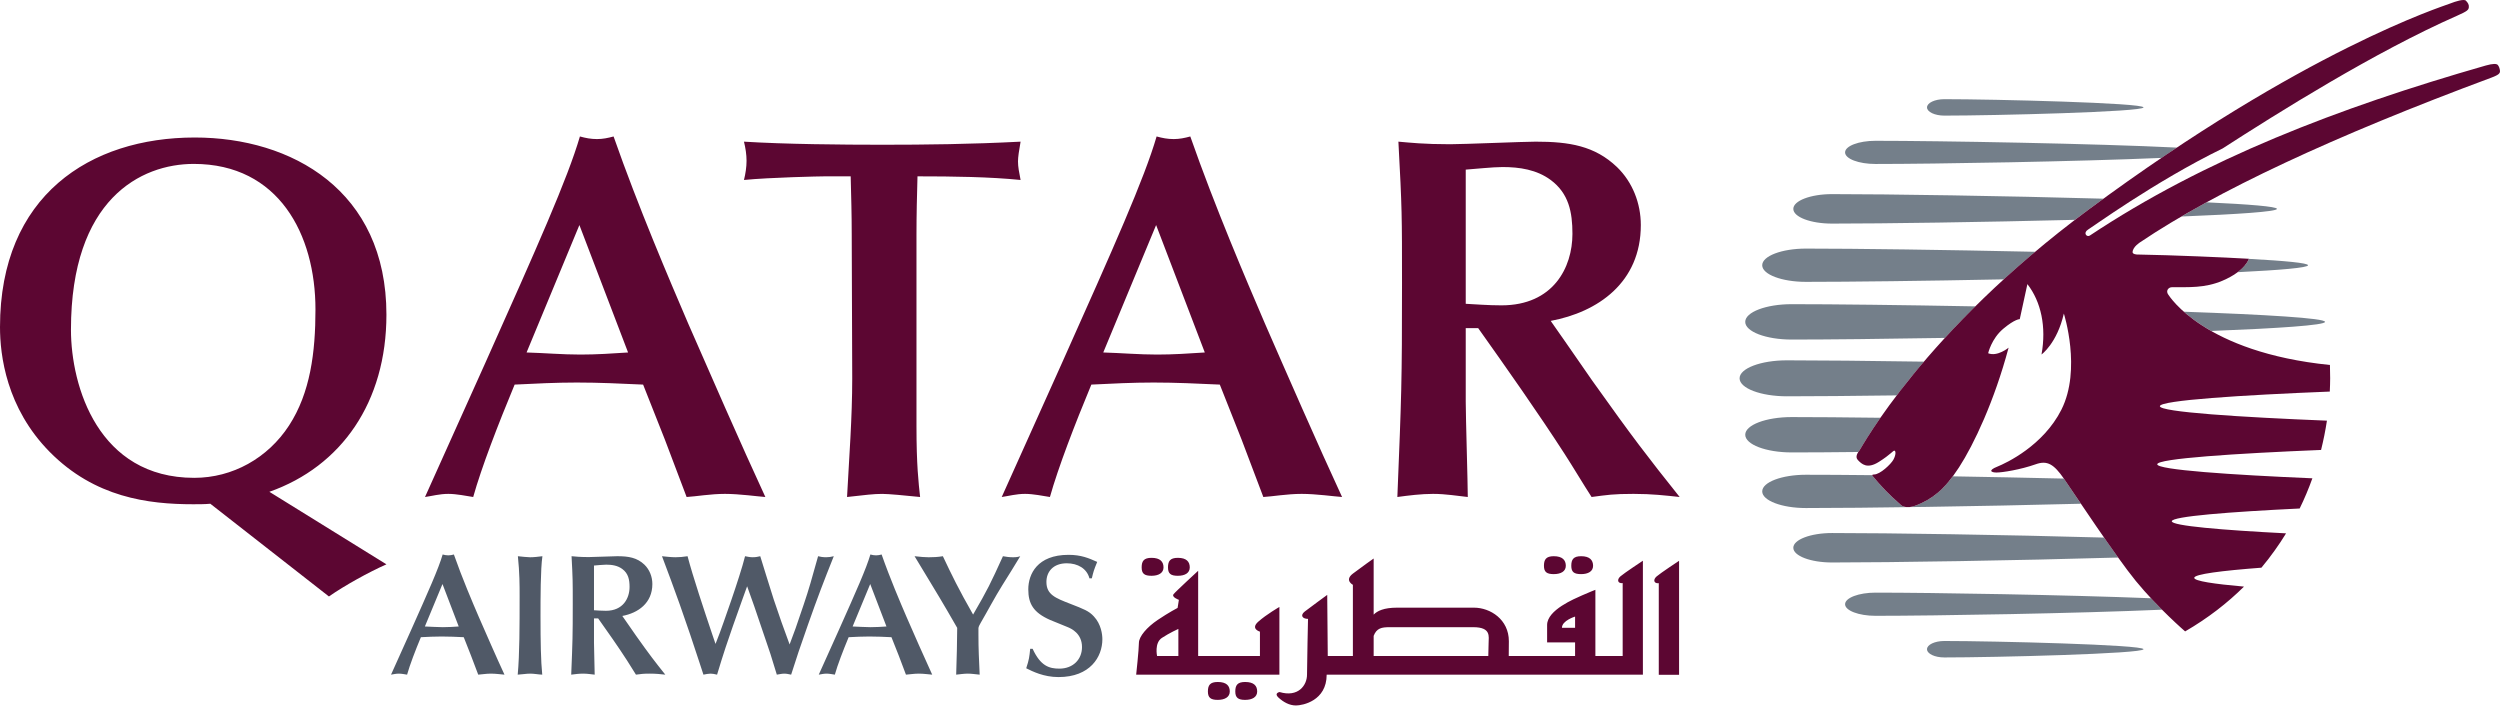 <svg width="317" height="90" viewBox="0 0 317 90" fill="none" xmlns="http://www.w3.org/2000/svg">
<path d="M58.165 79.438C57.488 79.484 56.83 79.526 56.151 79.526C55.384 79.526 54.641 79.46 53.874 79.438L56.107 74.054L58.165 79.438ZM60.639 85.546C61.033 85.524 61.647 85.416 62.258 85.416C62.872 85.416 63.639 85.524 63.968 85.546C62.981 83.422 61.535 80.115 60.705 78.211C59.916 76.375 58.603 73.309 57.553 70.309C57.312 70.374 57.091 70.42 56.852 70.42C56.589 70.42 56.37 70.374 56.129 70.309C55.605 72.103 54.332 74.95 52.123 79.901L49.583 85.546C49.888 85.502 50.197 85.416 50.567 85.416C50.918 85.416 51.336 85.502 51.619 85.546C51.967 84.299 52.669 82.48 53.368 80.797C54.244 80.751 55.121 80.709 55.995 80.709C56.938 80.709 57.858 80.751 58.803 80.797L59.718 83.118L60.639 85.546ZM65.887 75.585C65.887 79.328 65.887 82.942 65.646 85.546C66.13 85.526 66.742 85.416 67.222 85.416C67.726 85.416 68.252 85.526 68.756 85.546C68.58 83.773 68.537 81.408 68.537 78.147C68.537 75.934 68.537 72.149 68.778 70.528C68.252 70.593 67.706 70.661 67.222 70.661C66.895 70.661 66.082 70.574 65.668 70.528C65.887 72.649 65.887 74.205 65.887 75.585ZM78.908 78.103C80.902 77.731 82.719 76.482 82.719 74.053C82.719 73.133 82.368 72.234 81.713 71.599C80.772 70.703 79.697 70.527 78.274 70.527C77.77 70.527 75.23 70.637 74.663 70.637C73.545 70.637 72.975 70.573 72.473 70.527C72.625 73.352 72.625 73.659 72.625 76.528C72.625 80.751 72.603 81.233 72.43 85.546C72.912 85.482 73.438 85.416 73.937 85.416C74.487 85.416 74.967 85.502 75.406 85.546C75.406 84.978 75.318 82.153 75.318 81.517V78.41H75.844C77.027 80.073 78.382 82 79.499 83.731C79.828 84.233 80.31 85.044 80.639 85.546C81.296 85.458 81.559 85.416 82.414 85.416C83.201 85.416 83.749 85.482 84.36 85.546C82.981 83.819 82.388 83.052 80.661 80.621C80.332 80.161 79.85 79.438 79.521 78.98L78.908 78.103ZM75.318 71.711C75.647 71.687 76.458 71.599 76.874 71.599C77.595 71.599 78.32 71.711 78.908 72.149C79.675 72.717 79.828 73.506 79.828 74.426C79.828 75.846 79.019 77.448 76.83 77.448C76.26 77.448 75.734 77.402 75.318 77.38V71.711ZM90.311 80.425C89.286 77.381 87.861 73.112 87.182 70.528C86.634 70.616 86.154 70.659 85.65 70.659C85.124 70.659 84.379 70.574 83.941 70.528C84.714 72.563 85.466 74.607 86.198 76.657C87.206 79.504 87.861 81.477 88.65 83.881L89.196 85.546C89.502 85.483 89.851 85.417 90.094 85.417C90.335 85.417 90.554 85.458 90.925 85.546C91.275 84.409 91.692 83.008 92.001 82.11C92.851 79.614 92.963 79.263 94.08 76.156L94.736 74.339C94.977 75.038 95.393 76.156 95.632 76.855C95.873 77.534 96.991 80.885 97.254 81.63C97.604 82.614 97.69 82.897 98.501 85.546C98.698 85.524 99.112 85.417 99.443 85.417C99.75 85.417 99.989 85.483 100.317 85.546C101.15 82.943 101.238 82.68 102.463 79.176C103.668 75.759 104.411 73.813 105.724 70.528C105.395 70.616 105.071 70.659 104.74 70.659C104.323 70.659 103.975 70.594 103.734 70.528C102.945 73.375 102.553 74.755 101.917 76.636C100.887 79.699 100.756 80.05 100.122 81.715C99.421 79.833 98.742 77.926 98.106 76.002C97.758 74.95 96.419 70.574 96.399 70.528C96.094 70.594 95.873 70.659 95.435 70.659C95.045 70.659 94.755 70.574 94.473 70.528C93.815 73.199 91.494 79.636 91.275 80.227L90.728 81.65L90.311 80.425ZM112.403 79.438C111.724 79.484 111.069 79.526 110.387 79.526C109.622 79.526 108.877 79.46 108.112 79.438L110.343 74.054L112.403 79.438ZM114.875 85.546C115.272 85.524 115.886 85.416 116.497 85.416C117.11 85.416 117.878 85.524 118.204 85.546C117.22 83.422 115.774 80.115 114.941 78.211C114.152 76.375 112.839 73.309 111.79 70.309C111.549 70.374 111.329 70.42 111.088 70.42C110.828 70.42 110.606 70.374 110.365 70.309C109.841 72.103 108.57 74.95 106.359 79.901L103.819 85.546C104.128 85.502 104.433 85.416 104.805 85.416C105.156 85.416 105.57 85.502 105.857 85.546C106.206 84.299 106.909 82.48 107.608 80.797C108.483 80.751 109.359 80.709 110.234 80.709C111.176 80.709 112.094 80.751 113.037 80.797L113.957 83.118L114.875 85.546ZM124.066 79.679C124.066 79.484 124.198 79.243 124.351 78.978C125.271 77.402 126.124 75.758 127.11 74.183C127.436 73.657 129.036 71.119 129.367 70.528C129.124 70.615 128.883 70.661 128.447 70.661C127.962 70.661 127.524 70.593 127.173 70.528C125.598 73.988 125.247 74.731 123.389 77.928C121.528 74.667 120.696 72.938 119.556 70.528C118.923 70.637 118.285 70.661 117.761 70.661C117.279 70.661 116.775 70.615 115.966 70.528C117.104 72.432 118.967 75.454 120.082 77.38L121.373 79.613C121.373 80.972 121.307 83.838 121.243 85.546C121.658 85.502 122.271 85.416 122.707 85.416C123.211 85.416 123.718 85.502 124.222 85.546C124.132 83.51 124.066 82.329 124.066 80.488V79.679ZM130.628 82.264C130.521 83.314 130.497 83.599 130.124 84.736C130.913 85.13 132.338 85.853 134.218 85.853C138.226 85.853 139.78 83.294 139.78 81.059C139.78 80.445 139.626 79.152 138.708 78.168C138.073 77.467 137.415 77.228 135.73 76.57C133.806 75.825 132.686 75.387 132.686 73.79C132.686 72.499 133.541 71.425 135.27 71.425C136.648 71.425 137.812 72.082 138.139 73.329H138.445C138.643 72.499 138.686 72.323 139.125 71.25C138.051 70.77 137.087 70.353 135.489 70.353C131.525 70.353 130.387 72.805 130.387 74.73C130.387 76.549 131.025 77.666 133.146 78.606C133.758 78.869 134.79 79.262 135.401 79.527C135.818 79.7 137.198 80.311 137.198 82.043C137.198 83.621 136.057 84.782 134.33 84.782C133.037 84.782 131.941 84.453 130.935 82.264H130.628Z" fill="#505967"/>
<path d="M8.998 41.803C8.998 25.253 17.865 20.784 24.566 20.784C35.337 20.784 40.001 29.719 40.001 39.243C40.001 44.693 39.343 49.817 36.65 53.956C33.957 58.092 29.493 60.59 24.63 60.59C12.48 60.59 8.998 49.028 8.998 41.803ZM41.708 75.632C43.678 74.252 46.766 72.545 48.999 71.558L34.156 62.361C43.284 59.144 48.999 50.998 48.999 39.898C48.999 24.137 36.979 17.436 24.696 17.436C11.431 17.436 0 24.793 0 41.476C0 45.02 0.789 51.721 6.305 57.305C12.02 63.086 18.785 63.939 24.5 63.939C25.222 63.939 25.943 63.939 26.668 63.875L41.708 75.632ZM79.64 44.694C77.602 44.828 75.635 44.959 73.594 44.959C71.298 44.959 69.064 44.76 66.768 44.694L73.467 28.536L79.64 44.694ZM87.063 63.019C88.244 62.953 90.085 62.624 91.921 62.624C93.765 62.624 96.059 62.953 97.047 63.019C94.091 56.648 89.756 46.73 87.258 41.014C84.894 35.498 80.953 26.301 77.802 17.303C77.079 17.502 76.421 17.634 75.7 17.634C74.911 17.634 74.254 17.502 73.533 17.303C71.955 22.692 68.146 31.23 61.513 46.072L53.891 63.019C54.811 62.89 55.732 62.624 56.847 62.624C57.897 62.624 59.148 62.89 60.001 63.019C61.05 59.274 63.156 53.823 65.256 48.766C67.881 48.636 70.509 48.505 73.136 48.505C75.961 48.505 78.72 48.636 81.547 48.766L84.302 55.73L87.063 63.019ZM116.209 29.719C116.209 27.223 116.273 24.727 116.338 22.36C120.87 22.36 125.536 22.428 129.41 22.82C129.213 21.771 129.082 21.181 129.082 20.458C129.082 19.932 129.213 19.075 129.41 17.962C123.106 18.288 117.324 18.354 111.872 18.354C106.814 18.354 99.523 18.288 94.334 17.962C94.533 18.751 94.662 19.603 94.662 20.392C94.662 21.181 94.533 22.034 94.334 22.82C97.687 22.494 103.992 22.36 104.581 22.36H107.866C107.932 24.924 107.998 27.223 107.998 29.653L108.063 47.976C108.063 52.971 107.671 58.028 107.406 63.019C109.77 62.758 110.757 62.626 111.872 62.626C112.661 62.626 114.763 62.824 116.669 63.019C116.47 61.182 116.209 59.012 116.209 54.023V29.719ZM152.768 44.694C150.732 44.828 148.762 44.959 146.726 44.959C144.425 44.959 142.194 44.76 139.893 44.694L146.595 28.536L152.768 44.694ZM160.19 63.019C161.372 62.953 163.212 62.624 165.051 62.624C166.89 62.624 169.189 62.953 170.175 63.019C167.218 56.648 162.884 46.73 160.388 41.014C158.023 35.498 154.081 26.301 150.929 17.303C150.206 17.502 149.549 17.634 148.828 17.634C148.039 17.634 147.381 17.502 146.658 17.303C145.085 22.692 141.274 31.23 134.638 46.072L127.02 63.019C127.939 62.89 128.861 62.624 129.977 62.624C131.026 62.624 132.273 62.89 133.13 63.019C134.182 59.274 136.281 53.823 138.383 48.766C141.008 48.636 143.636 48.505 146.266 48.505C149.09 48.505 151.85 48.636 154.672 48.766L157.431 55.73L160.19 63.019ZM196.628 40.69C202.604 39.572 208.056 35.829 208.056 28.536C208.056 25.777 207.004 23.084 205.032 21.181C202.209 18.488 198.99 17.962 194.721 17.962C193.209 17.962 185.592 18.289 183.882 18.289C180.532 18.289 178.824 18.091 177.317 17.962C177.775 26.434 177.775 27.352 177.775 35.956C177.775 48.636 177.709 50.078 177.185 63.019C178.629 62.824 180.205 62.624 181.715 62.624C183.356 62.624 184.803 62.889 186.115 63.019C186.115 61.309 185.855 52.839 185.855 50.933V41.606H187.432C190.978 46.598 195.052 52.379 198.401 57.568C199.385 59.081 200.829 61.511 201.813 63.019C203.785 62.758 204.574 62.624 207.134 62.624C209.498 62.624 211.142 62.824 212.981 63.019C208.843 57.831 207.072 55.533 201.881 48.242C200.895 46.861 199.45 44.694 198.464 43.315L196.628 40.69ZM185.855 21.508C186.839 21.444 189.269 21.181 190.518 21.181C192.685 21.181 194.851 21.508 196.628 22.821C198.924 24.53 199.385 26.892 199.385 29.654C199.385 33.923 196.954 38.718 190.387 38.718C188.677 38.718 187.102 38.584 185.855 38.522V21.508Z" fill="#5C0632"/>
<path d="M294.814 40.814C294.814 41.237 288.869 41.634 280.381 41.967C278.882 41.117 277.745 40.262 276.912 39.526C287.205 39.889 294.814 40.339 294.814 40.814ZM288.717 26.485C288.717 26.838 283.734 27.169 276.609 27.453C277.63 26.857 278.682 26.257 279.787 25.654C285.169 25.902 288.717 26.189 288.717 26.485ZM235.632 57.312C232.334 57.352 229.441 57.367 227.182 57.367C223.93 57.367 221.296 56.365 221.296 55.123C221.296 53.887 223.93 52.885 227.182 52.885C230.061 52.885 233.962 52.916 238.437 52.973C236.706 55.471 235.884 56.972 235.807 57.067C235.757 57.139 235.693 57.224 235.632 57.312ZM237.409 60.313C238.496 61.626 239.539 62.73 240.935 63.938C240.935 63.938 241.461 64.69 243.058 64.045C244.684 63.383 246.063 62.483 247.616 60.399C252.153 60.475 256.963 60.576 261.699 60.684C262.089 61.251 262.88 62.426 263.855 63.874C250.654 64.216 236.326 64.42 228.987 64.42C225.93 64.42 223.449 63.471 223.449 62.31C223.449 61.142 225.93 60.199 228.987 60.199C231.222 60.199 234.102 60.215 237.398 60.252C237.397 60.273 237.401 60.294 237.409 60.313ZM232.302 71.323C229.589 71.323 227.391 70.487 227.391 69.457C227.391 68.425 229.589 67.588 232.302 67.588C239.479 67.588 254.192 67.807 266.793 68.165C267.4 69.035 268.007 69.9 268.584 70.696C255.61 71.077 239.819 71.323 232.302 71.323ZM274.153 77.309C263.57 77.774 245.374 78.085 237.814 78.085C235.686 78.085 233.957 77.421 233.957 76.617C233.957 75.806 235.686 75.146 237.814 75.146C245.046 75.146 262.029 75.431 272.748 75.858C273.232 76.378 273.706 76.867 274.153 77.309ZM246.544 81.278C252.787 81.278 271.794 81.75 271.794 82.319C271.794 82.898 252.785 83.365 246.544 83.365C245.328 83.365 244.344 82.898 244.344 82.319C244.344 81.75 245.328 81.278 246.544 81.278ZM246.613 42.847C238.754 42.981 231.713 43.056 227.181 43.056C223.931 43.056 221.295 42.054 221.295 40.814C221.295 39.576 223.931 38.57 227.181 38.57C232.445 38.57 241.095 38.671 250.472 38.848C249.154 40.151 247.868 41.484 246.613 42.847ZM285.159 32.824C289.763 33.074 292.66 33.348 292.66 33.633C292.66 33.947 289.154 34.247 283.727 34.514C284.887 33.642 285.141 32.881 285.159 32.824ZM228.988 35.74C225.929 35.74 223.448 34.798 223.448 33.632C223.448 32.468 225.929 31.521 228.988 31.521C235.262 31.521 246.642 31.675 258.058 31.927C256.707 33.065 255.38 34.231 254.076 35.422C244.056 35.624 234.532 35.74 228.988 35.74ZM263.104 27.875C251.433 28.171 238.788 28.353 232.301 28.353C229.588 28.353 227.392 27.518 227.392 26.486C227.392 25.453 229.588 24.614 232.301 24.614C239.461 24.614 254.139 24.838 266.723 25.193C266.096 25.648 265.465 26.104 264.825 26.582C264.242 27.016 263.667 27.443 263.104 27.875ZM237.813 20.792C235.685 20.792 233.956 20.137 233.956 19.324C233.956 18.513 235.685 17.853 237.813 17.853C245.84 17.853 265.862 18.208 276.03 18.715C275.381 19.14 274.733 19.58 274.077 20.023C263.479 20.481 245.358 20.792 237.813 20.792ZM226.575 50.251C223.266 50.251 220.579 49.232 220.579 47.968C220.579 46.712 223.266 45.689 226.575 45.689C230.723 45.689 236.932 45.75 243.953 45.857C242.766 47.252 241.617 48.679 240.506 50.135C234.916 50.21 230.029 50.251 226.575 50.251ZM244.345 13.619C244.345 13.043 245.329 12.576 246.545 12.576C252.786 12.576 271.795 13.043 271.795 13.619C271.795 14.191 252.788 14.66 246.545 14.66C245.329 14.66 244.345 14.191 244.345 13.619Z" fill="#747F8A"/>
<path d="M295.436 46.28C295.48 47.404 295.474 48.529 295.417 49.652C284.358 50.091 273.872 50.757 273.872 51.506C273.872 52.243 284.124 52.902 295.055 53.339C294.865 54.587 294.617 55.827 294.312 57.053C283.537 57.493 273.537 58.142 273.537 58.872C273.537 59.575 282.873 60.209 293.21 60.649C292.737 61.968 292.2 63.251 291.597 64.478C282.719 64.905 275.382 65.475 275.382 66.097C275.382 66.678 281.792 67.215 289.872 67.629C289.419 68.368 288.945 69.091 288.45 69.774C287.924 70.519 287.352 71.258 286.747 71.983C281.696 72.367 278.229 72.803 278.229 73.27C278.229 73.671 280.712 74.046 284.538 74.381C282.45 76.448 279.982 78.378 277.074 80.063C277.074 80.063 273.649 77.114 270.822 73.669C268.302 70.596 262.955 62.497 261.697 60.684C260.436 58.872 259.608 58.342 258.135 58.867C256.161 59.567 253.867 59.917 253.161 59.917C252.455 59.917 252.067 59.643 253.251 59.174C254.43 58.699 259.091 56.498 261.385 51.951C263.963 46.83 261.697 39.758 261.697 39.758C260.831 43.538 258.863 44.95 258.863 44.95C259.499 41.439 258.806 38.257 257.073 36.024L256.106 40.468C256.106 40.468 255.501 40.437 254.005 41.695C252.51 42.955 252.098 44.792 252.098 44.792C253.275 45.265 254.691 44.084 254.691 44.084C252.883 50.849 250.29 56.356 248.399 59.269C246.51 62.181 244.952 63.279 243.058 64.048C241.461 64.688 240.935 63.936 240.935 63.936C239.539 62.731 238.496 61.627 237.409 60.314C237.409 60.314 237.321 60.16 237.615 60.165C238.393 60.176 239.778 58.846 240.08 58.293C240.426 57.66 240.389 57.176 240.216 57.143C240.045 57.114 239.749 57.616 238.248 58.563C236.756 59.507 236.07 58.852 235.572 58.326C235.186 57.908 235.566 57.39 235.807 57.066C236.035 56.777 243.93 42.052 264.824 26.583C292.204 6.31 309.69 0.835 310.691 0.441C311.353 0.18 312.434 -0.164 312.679 0.088C312.951 0.373 313.084 0.601 313.047 0.932C313.012 1.26 312.837 1.429 311.57 1.988C301.06 6.619 288.79 14.337 281.819 18.829C273.246 23.006 265.061 28.971 264.763 29.114C264.103 29.524 264.589 30.12 264.988 29.87C279.465 20.241 296.438 13.682 315.195 8.308C316.091 8.054 316.582 8.054 316.731 8.251C316.9 8.47 316.972 8.72 316.998 8.996C317.022 9.34 316.737 9.522 315.968 9.822C295.818 17.308 280.966 24.262 271.414 30.69C271.414 30.69 270.425 31.286 270.412 31.976C270.408 32.239 270.942 32.27 270.942 32.27C275.724 32.355 282.117 32.636 285.159 32.813C285.159 32.813 284.725 34.354 281.812 35.594C279.564 36.554 277.482 36.401 275.422 36.418C274.964 36.409 274.576 36.872 274.942 37.365C275.126 37.61 279.509 44.667 295.436 46.28ZM149.417 83.181H146.717C146.717 83.181 146.353 81.52 147.33 80.884C148.312 80.24 149.417 79.745 149.417 79.745L149.417 83.181ZM162.228 76.962C162.228 76.962 160.587 77.904 159.548 78.829C158.516 79.745 159.76 80.093 159.76 80.093V83.181H151.926V72.375C151.926 72.375 149.071 75 148.803 75.349C148.527 75.721 149.482 76.059 149.482 76.059L149.32 77.082C149.32 77.082 148.183 77.672 146.802 78.605C145.43 79.528 144.414 80.705 144.414 81.52C144.414 82.337 144.067 85.546 144.067 85.546H162.228V76.962ZM146.009 73.01C146.903 73.01 147.534 72.657 147.534 71.945C147.534 71.231 147.116 70.733 146.009 70.733C145.025 70.733 144.762 71.163 144.762 71.945C144.762 72.734 145.104 73.01 146.009 73.01ZM149.349 73.01C150.252 73.01 150.863 72.657 150.863 71.945C150.863 71.231 150.449 70.733 149.349 70.733C148.36 70.733 148.102 71.163 148.102 71.945C148.102 72.734 148.441 73.01 149.349 73.01ZM154.409 86.475C153.431 86.475 153.162 86.893 153.162 87.68C153.162 88.46 153.508 88.745 154.409 88.745C155.303 88.745 155.936 88.39 155.936 87.68C155.936 86.963 155.524 86.475 154.409 86.475ZM157.88 86.475C156.903 86.475 156.635 86.893 156.635 87.68C156.635 88.46 156.99 88.745 157.88 88.745C158.787 88.745 159.41 88.39 159.41 87.68C159.41 86.963 159 86.475 157.88 86.475ZM197.013 72.798C197.914 72.798 198.545 72.454 198.545 71.741C198.545 71.034 198.129 70.527 197.013 70.527C196.038 70.527 195.773 70.957 195.773 71.741C195.773 72.526 196.121 72.798 197.013 72.798ZM200.482 72.798C201.376 72.798 202.003 72.454 202.003 71.741C202.003 71.034 201.587 70.527 200.482 70.527C199.5 70.527 199.24 70.957 199.24 71.741C199.24 72.526 199.575 72.798 200.482 72.798ZM210.059 73.091C209.57 73.514 209.713 74.021 210.333 73.951V85.561H212.906V71.108C212.906 71.108 210.539 72.671 210.059 73.091ZM199.72 79.602H198.054C198.054 78.688 199.72 78.182 199.72 78.182V79.602ZM188.756 81.52C188.756 81.941 188.736 82.626 188.716 83.181H174.18V80.626C174.559 79.642 175.199 79.528 176.19 79.528H186.816C189.111 79.528 188.756 80.735 188.756 81.52ZM205.755 73.937V83.181H202.295V74.788C202.295 74.788 201.587 75.059 200.616 75.489C199.654 75.925 196.174 77.338 196.174 79.249V81.458H199.72V83.181H191.309C191.315 82.775 191.324 82.179 191.324 81.305C191.324 78.55 188.977 77.051 186.889 77.051H177.165C175.462 77.051 174.64 77.463 174.18 77.935V70.819C174.18 70.819 172.662 71.886 171.546 72.734C170.433 73.582 171.546 74.152 171.546 74.152V83.181H168.36L168.292 75.432C168.292 75.432 166.074 77.051 165.439 77.544C164.818 78.035 165.162 78.474 165.857 78.474C165.857 78.474 165.73 84.196 165.73 85.546C165.73 86.904 164.606 88.456 162.246 87.75C162.246 87.75 161.496 87.895 162.118 88.46C162.739 89.023 163.488 89.453 164.327 89.453C165.162 89.453 168.222 88.877 168.222 85.546H208.319V71.099C208.319 71.099 205.959 72.657 205.472 73.08C204.984 73.503 205.126 74.012 205.755 73.937Z" fill="#5C0632"/>
</svg>
